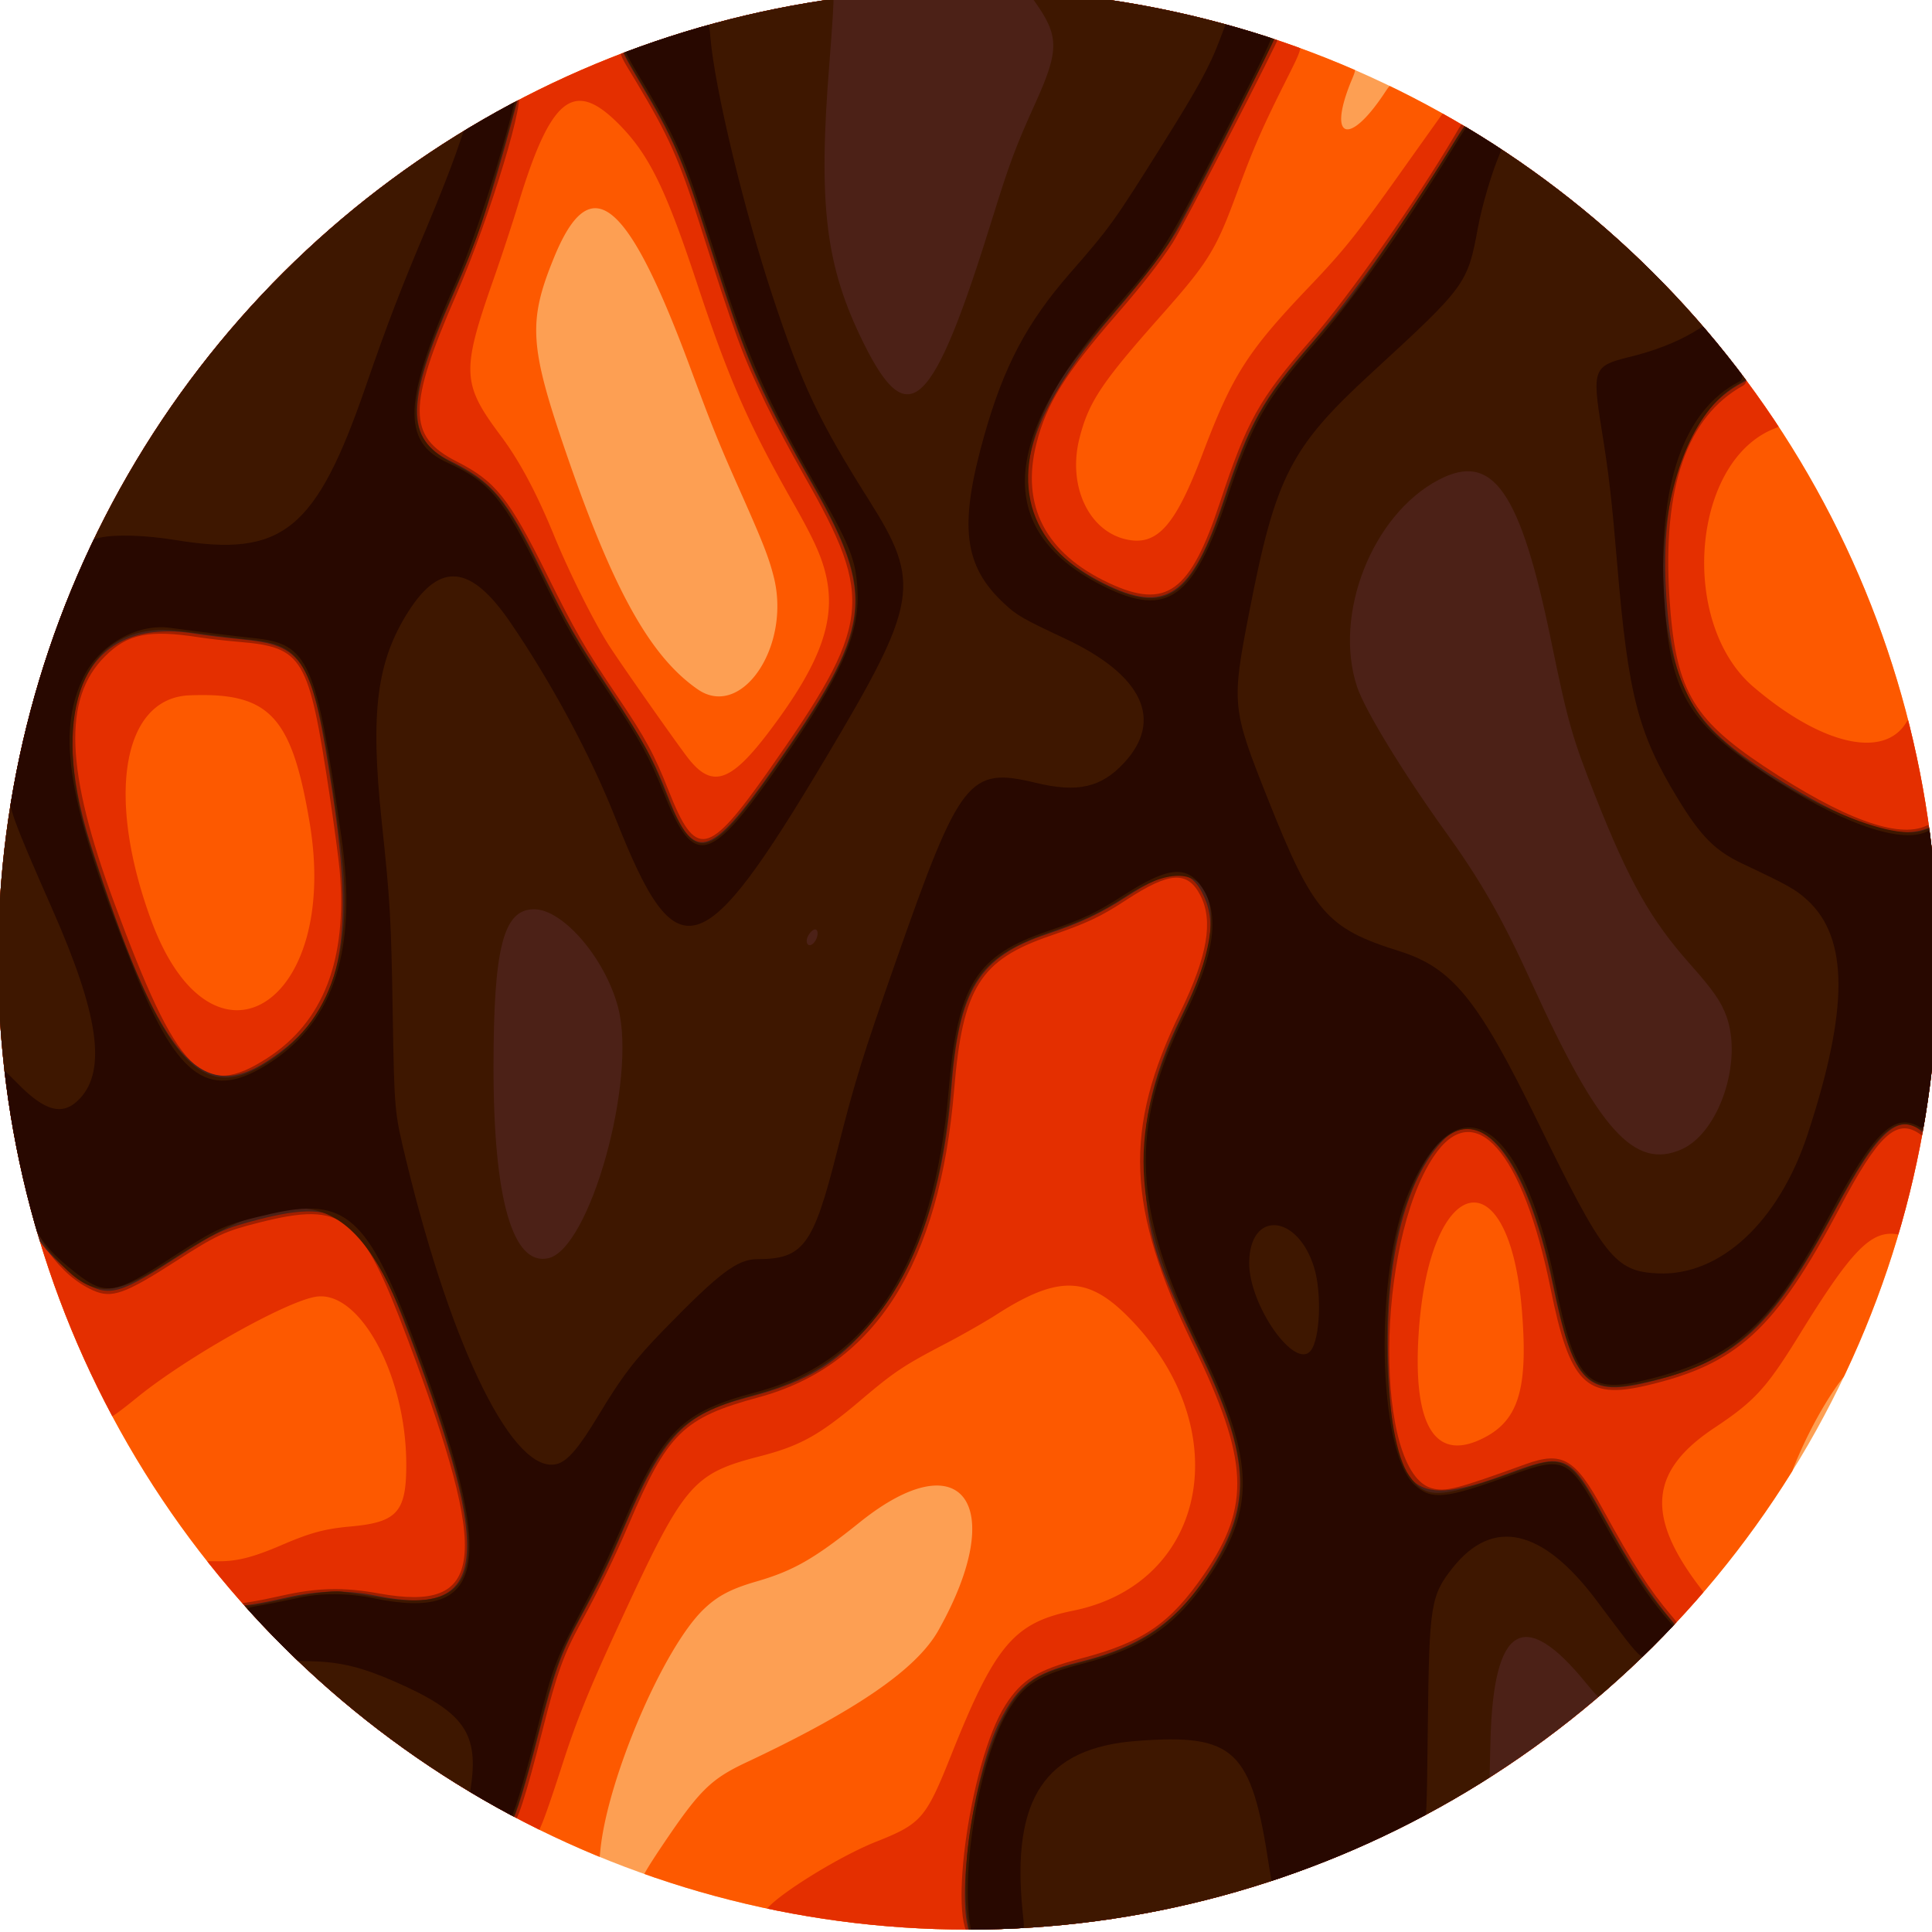 <svg xmlns="http://www.w3.org/2000/svg" xml:space="preserve" width="90" height="90" viewBox="0 0 23.813 23.813"><defs><clipPath id="a" clipPathUnits="userSpaceOnUse"><circle cx="295.963" cy="96.93" r="186.814" style="fill:red;stroke-width:334.563"/></clipPath></defs><g clip-path="url(#a)" transform="matrix(0 -.064 .064 0 5.729 30.769)"><path d="M283.783 285.089c-22.185-1.271-47.905-7.8-66.322-16.834-3.59-1.76-7.346-3.566-8.348-4.012-17.21-7.657-44.98-30.054-59.444-47.942-40.55-50.152-53.756-122.423-32.711-179.035.974-2.62 2.45-6.667 3.279-8.996C155.81-71.557 278.79-120.16 377.093-73.243 468.513-29.61 511.11 86.154 467.93 173.615c-1.15 2.328-2.87 5.98-3.822 8.114-2.777 6.22-10.553 18.896-16.65 27.141-38.167 51.617-98.96 79.926-163.675 76.219" style="fill:#fd9f53"/><path d="M283.43 284.729c-4.172-.243-10.283-.852-13.582-1.353-19.71-2.995-48.006-11.956-53.127-16.824-3.797-3.61-13.347-8.875-20.694-11.41-1.99-.687-3.945-1.423-4.342-1.635-1.42-.76-15.724-11.62-18.322-13.91a526 526 0 0 0-6.47-5.568c-31.967-27.053-56.275-78.985-58.99-126.03-1.328-23.017 5.013-66.14 10.85-73.783.214-.282 2.204.87 6.554 3.792 10.643 7.15 12.82 9.35 16.038 16.192 9.939 21.135 17.944 32.79 25.41 36.995 24.232 13.65 36.694 4.61 20.845-15.123-7.052-8.78-9.344-12.783-11.413-19.932-1.434-4.954-2.824-7.563-5.47-10.265-7.558-7.719-32.371-18.342-46.135-19.752-3.133-.321-3.121-.022-.236-6.217 1.381-2.967 3.054-6.561 3.716-7.988s1.204-2.752 1.204-2.944c0-5.017 26.6-39.677 38.12-49.672a685 685 0 0 0 6.447-5.656c2.274-2.04 2.472-2.191 11.878-9.068 82.76-60.507 199.754-42.538 261.15 40.109 5.311 7.15 14.536 21.788 15.813 25.092.344.89 2.047 4.635 3.785 8.323s3.521 7.723 3.964 8.966c.442 1.243.924 2.421 1.07 2.617.967 1.294 4.889 13.677 6.829 21.56 5.12 20.805 6.519 38.42 4.97 62.574-.606 9.452-5.614 33.944-8.354 40.853a624 624 0 0 0-2.81 7.301c-4.2 11.113-3.318 10.152-7.744 8.432-10.445-4.057-11.579-.018-1.831 6.52 2.632 1.765 2.613 1.429.33 6.038-11.96 24.15-39.334 56.496-54.96 64.944-.505.273-2.49 1.654-4.41 3.068-18.902 13.926-51.788 27.456-76.148 31.328-2.918.464-6.576 1.081-8.128 1.371-6.977 1.305-23.274 1.785-35.807 1.055m86.286-225.243c3.725-.95 6.567-2.062 16.196-6.341 9.667-4.296 12.386-5.395 24.137-9.759 32.675-12.132 38.335-19.173 21.079-26.221-12.288-5.02-17.035-4.722-37.625 2.355-26.377 9.066-39.149 16.178-45.493 25.331-5.871 8.47 8.328 18.044 21.706 14.635" style="fill:#fd5900"/><path d="M283.254 284.707c-10.004-.6-18.53-1.96-29.457-4.7-12.016-3.014-10.848-2.492-10.66-4.765.39-4.686-3.666-8.498-19.265-18.112-10.466-6.45-12.903-8.67-18.102-16.49-8.152-12.26-16.64-13.207-29.95-3.339-2.896 2.147-2.32 2.21-5.633-.627-1.528-1.31-3.596-3.016-4.595-3.792-31.756-24.672-61.917-96.373-57.875-137.584.19-1.94.447-6.226.57-9.525.31-8.244 3.134-28.046 4.001-28.046 1.973 0 10.594 13.443 13.802 21.52 3.45 8.688 4.445 9.547 16.758 14.458 21.088 8.412 25.418 12.072 27.72 23.44 5.303 26.178 35.579 31.71 56.82 10.381 7.66-7.69 7.702-13.479.184-25.172-1.372-2.135-3.863-6.5-5.535-9.702-4.278-8.19-5.413-9.894-10.931-16.404-6.716-7.922-8.799-11.665-10.795-19.403-3.363-13.03-5.247-14.62-31.96-26.942-13.022-6.007-18.715-8.317-27.443-11.131-9.54-3.077-13.406-4.533-13.406-5.05 0-.258.397-1.251.882-2.209.485-.957.882-1.998.882-2.314 0-6.424 31.782-46.314 43.039-54.02.873-.597 1.905-1.442 2.293-1.876.9-1.007 4.529-3.814 5.108-3.95.328-.078.426.658.386 2.894-.068 3.769.715 6.896 3.135 12.523 2.368 5.506 3.114 8.28 3.56 13.23.816 9.068 2.803 10.796 12.33 10.723 16.8-.13 32.99-8.85 31.946-17.207-.695-5.563-11.603-25.006-19.42-34.615-3.285-4.038-4.36-5.638-4.02-5.978 2.722-2.723 32.43-14.108 45.115-17.29 64.413-16.16 136.811 6.428 182.53 56.95 10.07 11.125 26.51 34.769 27.58 39.663.131.6 1.664 4.107 3.407 7.794 1.742 3.686 3.47 7.567 3.839 8.624s.906 2.28 1.193 2.718c8.091 12.35 13.974 53.726 12.005 84.437-.711 11.088-7.069 40.439-9.36 43.215-.16.194-.57 1.067-.908 1.94-1.045 2.691-.606 2.754-8.556-1.226-8.408-4.21-12.35-5.923-20.7-8.998-11.313-4.166-13.434-5.484-24.224-15.05-12.546-11.123-16.258-13.575-23.207-15.332-9.08-2.296-17.822 1.753-19.446 9.006-1.334 5.96 2.564 9.44 16.475 14.712 15.205 5.761 19.675 8.614 32.182 20.536 7.088 6.757 9.866 8.98 22.1 17.682a6069 6069 0 0 1 11.067 7.883l.837.606-2.182 4.229c-8.763 16.982-37.34 48.61-49.687 54.99-.637.33-2.765 1.783-4.729 3.23-4.256 3.135-3.851 3.075-4.83.714-6.523-15.738-37.435-18.086-49.655-3.771-11.113 13.018-13.932 25.036-6.893 29.392.645.4 1.042.854.882 1.01-.534.524-10.11 2.745-15.062 3.494-2.692.407-5.152.875-5.468 1.039-3.103 1.615-23.945 2.47-38.674 1.587m-54.873-81.123c30.2-2.439 26.533-17.96-4.702-19.902-17.205-1.07-24.212 3.04-20.183 11.838 3.364 7.348 9.426 9.313 24.885 8.064m142.217-134.18c3.383-.87 6.69-2.397 13.206-6.1 15.272-8.68 23.878-12.451 42.47-18.609 18.372-6.084 24.827-9.27 30.718-15.161 8.603-8.602 4.991-13.04-15.694-19.289-3.492-1.055-9.936-3.175-14.318-4.712-17.733-6.219-20.127-6.109-30.132 1.383-4.816 3.606-10.908 6.862-19.226 10.275-7.454 3.058-17.047 7.876-21.52 10.808-4.019 2.634-17.04 11.771-20.935 14.69-6.346 4.756-5.298 8.343 4.638 15.868 13.413 10.158 21.872 13.137 30.793 10.846m-48.186-99.3c20.533-3.463 25.07-7.76 24.44-23.149-.528-12.89-19.508-16.111-43.314-7.352-31.8 11.701-16.478 36.462 18.874 30.5" style="fill:#e42f00"/><path d="M283.43 284.729c-6.258-.365-13.25-1.199-20.726-2.472-1.378-.234-1.405-.455-.264-2.137 2.995-4.414-.25-7.894-14.29-15.327-23.458-12.418-30.126-19.68-34.238-37.296-2.71-11.612.44-14.705 18.737-18.4 26.523-5.354 37.057-14.698 25.381-22.51-16.783-11.228-60.886-11.466-63.88-.345-.721 2.677-.21 4.668 4.637 18.065 2.54 7.02 1.097 9.523-8.524 14.781-10.505 5.742-15.755 9.117-20.589 13.237-2.945 2.51-2.813 2.597-12.629-8.263-31.596-34.958-49.276-79.777-49.64-125.84-.045-5.637 33.92-1.187 44.99 5.895 4.883 3.123 6.764 6.165 8.945 14.465 3.172 12.075 6.731 17.266 16.361 23.864 13.08 8.962 21.934 8.526 43.993-2.165 26.615-12.9 41.514-13.471 64.205-2.464 10.736 5.208 17.513 6.371 22.417 3.847 4.793-2.466 4.582-5.941-.865-14.263-3.252-4.968-4.471-7.555-6.916-14.674-4.639-13.507-9.99-16.848-29.601-18.484-33.599-2.802-53.217-15.261-59.265-37.637-3.923-14.513-6.898-17.561-24.406-25.007-6.364-2.707-12.626-5.75-19.191-9.33-6.001-3.27-9.563-4.54-20.385-7.268-13.002-3.278-18.42-5.042-18.42-6 0-4.915 25.87-38.807 37.672-49.353 5.063-4.524 4.863-4.452 5.174-1.845.133 1.116.725 4.172 1.315 6.791 1.583 7.021 1.704 11.959.46 18.874-3.67 20.397 6.278 21.535 48.81 5.583 24.236-9.09 26.74-12.257 22.627-28.621-1.68-6.681-2.404-8.238-7.557-16.248-6.218-9.662-7.105-12.181-5.538-15.724 11.492-25.98 91.665-26.84 144.36-1.549 35.358 16.97 79.28 59.323 86.237 83.157.648 2.216-23.834-5.17-38.847-11.722-21.5-9.383-27.276-9.382-32.044.005-3.844 7.569-6.996 10.095-21.758 17.434-11.017 5.478-14.19 7.31-23.468 13.562-8.048 5.423-11.233 7.156-18.182 9.895-13.242 5.22-12.785 7.58 3.718 19.193 28.296 19.912 33.077 20.499 56.819 6.973 4.475-2.55 10.676-5.856 13.78-7.35 9.831-4.727 12.776-5.812 34.925-12.863 12.3-3.916 16.83-5.94 27.179-12.148 7.129-4.275 6.251-4.507 8.732 2.309 8.214 22.566 11.483 49.262 9.61 78.465-.732 11.422-7.653 43.039-9.421 43.039-.764 0-36.814-18.565-39.837-20.515-3.69-2.38-8.154-5.862-13.725-10.706-11.561-10.05-17.243-13.596-24.907-15.54-12.03-3.052-21.218 1.728-26.95 14.022-5.12 10.983-1.746 15.605 15.556 21.311 15.6 5.145 19.977 7.582 31.01 17.267 8.508 7.469 26.862 20.394 39.781 28.014 3.271 1.93 3.202 1.45.803 5.602-12.097 20.94-46.033 55.42-49.092 49.88-5.974-10.818-19.496-15.542-40.665-14.206-17.7 1.116-23.366 4.275-32.62 18.18-10.165 15.276-14.057 25.924-11.463 31.364 1.38 2.895-17.084 4.435-38.331 3.198m29.834-308.845c2.148-.19 8.657-1.062 14.464-1.937 26.578-4.007 28.385-5.08 29.427-17.467.204-2.425.593-5.838.865-7.585 1.514-9.742.69-13.835-3.667-18.204-8.117-8.14-22.03-7.614-47.463 1.795-33.032 12.22-37.915 17.02-29.93 29.421 7.009 10.887 19.01 15.508 36.304 13.977" style="fill:#a01f00"/><path d="M283.254 284.707c-13.435-.805-22.029-2.365-20.722-3.76 4.31-4.6.792-8.655-14.704-16.947-22.599-12.095-28.815-18.73-33.047-35.277-3.25-12.706-.826-15.162 19.035-19.291 23.712-4.93 35.094-13.967 26.937-21.39-8.439-7.68-25.342-11.298-46.82-10.02-20.923 1.244-23.655 4.928-16.959 22.866 4.141 11.092 3.74 11.974-8.441 18.578-8.878 4.813-15.283 9.02-20.109 13.207-1.946 1.689-2.395 1.35-11.386-8.61-30.017-33.251-47.105-74.195-49.286-118.094-.457-9.2-.603-8.546 2.03-9.138 8.337-1.876 30.306 1.552 39.446 6.155 7.053 3.551 9.298 6.554 11.454 15.319 3.114 12.656 8.37 19.78 19.409 26.303 11.853 7.005 20.862 6.281 40.545-3.256 16.291-7.895 20.878-9.42 30.896-10.277 11.697-1 21.562 1.036 33.486 6.908 11.455 5.642 17.558 6.824 22.942 4.442 5.855-2.59 5.85-6.17-.024-15.2-3.049-4.689-4.956-8.751-7.036-14.992-4.397-13.19-10.711-17.112-29.817-18.522-18.12-1.338-33.369-6.233-43.102-13.837-9.42-7.36-13.11-13.087-16.321-25.322-3.269-12.454-7.331-16.289-25.42-23.993-6.605-2.813-10.389-4.658-17.286-8.432-6.489-3.55-10.262-4.907-21.683-7.796-9.956-2.52-16.735-4.607-17.543-5.403-2.312-2.276 24.7-38.095 37.106-49.205 4.546-4.07 4.578-4.078 4.88-1.178.12 1.148.728 4.288 1.35 6.978 1.444 6.249 1.557 11.65.367 17.522-4.288 21.138 6.69 22.588 49.498 6.535 23.97-8.989 27.148-13.03 22.988-29.232-1.718-6.692-2.437-8.258-7.152-15.575-8.163-12.667-8.334-13.938-2.806-20.956 4.474-5.68 8.491-8.137 16.603-10.154 64.846-16.127 136.923 6.328 182.707 56.92 11.93 13.183 30.537 40.823 26.755 39.743-.34-.097-1.888-.517-3.44-.934-16.49-4.428-23.872-6.91-34.54-11.612-20.549-9.056-27.806-9.221-31.976-.73-4.094 8.337-7.324 11.037-21.33 17.828-10.377 5.031-12.13 6.037-23.102 13.247-9.564 6.284-13.48 8.413-20.316 11.043-12.754 4.907-11.98 7.972 5.048 19.993 27.578 19.47 33.254 20.241 55.484 7.541 4.948-2.826 11.425-6.331 14.393-7.788 9.523-4.675 13.843-6.272 35.702-13.192 11.998-3.8 16.549-5.825 26.81-11.937 4.948-2.946 6.62-3.785 6.912-3.466.906.989 4.858 13.44 6.804 21.434 4.963 20.381 6.348 38.222 4.819 62.066-.678 10.57-6.96 40.14-9.018 42.45-.227.256-27.888-13.641-36.928-18.554-4.14-2.249-9.435-6.228-17.244-12.956-24.726-21.303-41.526-21.877-51.652-1.765-6.032 11.981-2.578 17.01 15.874 23.11 14.979 4.952 19.49 7.474 30.367 16.98 8.925 7.798 23.794 18.317 39.062 27.632 2.754 1.68 3.584 2.355 3.42 2.783-4.429 11.54-35.921 46.513-48.759 54.147-.28.167-.727-.336-1.295-1.456-5.762-11.371-21.78-16.642-44.252-14.562-16.655 1.541-22.833 5.813-33.157 22.927-7.943 13.167-10.596 21.49-8.559 26.85.774 2.037.932 1.89-2.62 2.449-7.602 1.196-23.252 1.574-35.277.853M328.056-25.49c26.148-3.964 28.412-5.33 29.62-17.865.28-2.904.753-6.787 1.053-8.63 3.385-20.81-13.008-28.884-40.686-20.039-40.536 12.956-50.203 20.865-41.602 34.041 9.163 14.036 21.593 17.045 51.615 12.493" style="fill:#4c2117"/><path d="M285.852 284.357c-15.744-.874-23.688-2.33-22.57-4.138 2.949-4.772-.389-8.285-15.63-16.446-23.296-12.476-30.062-20.239-33.517-38.45-1.773-9.346 1.492-12.083 18.514-15.52 34.37-6.939 40.993-20.679 14.092-29.23-14.117-4.488-43.003-3.74-50.17 1.299-4.716 3.314-4.557 5.752 1.454 22.346 2.63 7.259 1.599 9.008-8.61 14.606-10.218 5.603-14.888 8.59-19.47 12.45-1.396 1.175-2.666 2.133-2.823 2.128-.685-.02-12.413-12.355-13.598-14.302-.168-.276.916-1.382 3.07-3.133 14.793-12.02 11.23-17.888-11.198-18.442l-8.035-.199-3.93-6.538c-15.128-25.174-25.36-61.765-25.334-90.6l.003-2.87 2.205-.376c13.125-2.239 37.29 3.18 44.677 10.02 2.794 2.586 3.893 4.887 5.72 11.972 2.863 11.11 6.925 17.16 15.732 23.434 13.582 9.676 23.044 9.426 44.908-1.189 27.12-13.165 41.522-13.754 64.558-2.638 21.187 10.224 32.628 4.592 22.396-11.025-3.246-4.953-4.784-8.177-7.064-14.804-4.853-14.106-10.313-17.52-30.678-19.18-32.697-2.666-52.248-15.068-58.176-36.901-4.068-14.984-7.184-18.134-25.785-26.068-6.712-2.863-10.829-4.866-17.815-8.668-6.59-3.587-9.845-4.75-21.66-7.735-9.595-2.424-16.192-4.424-16.937-5.133-.307-.294.73-2.125 6.877-12.154 3.906-6.37 13.242-18.732 18.65-24.694 2.64-2.91 5.352-5.945 6.025-6.742.673-.798 3.025-3.085 5.227-5.081 4.19-3.8 4.622-3.952 4.635-1.628.003.557.472 3.1 1.042 5.652 1.255 5.613 1.842 10.04 1.591 11.993-.103.798-.608 4.116-1.124 7.375-3.319 20.989 7.076 22.074 51.413 5.366 26.737-10.075 29.914-20.584 13.726-45.4-7.929-12.152-7.715-15.741 1.404-23.608 9.988-8.616 51.283-13.444 79.59-9.305 3.105.454 7.153 1.009 8.996 1.234 45.312 5.535 100.498 42.385 125.73 83.956 1.12 1.844 3.062 5.019 4.318 7.056 2.983 4.841 4.12 7.055 3.62 7.055-.485 0-16.672-4.572-21.837-6.168-4.807-1.485-8.58-2.97-16.58-6.529-20.293-9.025-27.158-8.98-31.877.204-4.03 7.847-6.9 10.243-19.917 16.632-11.343 5.568-14.448 7.341-24.147 13.79-9.51 6.322-12.288 7.857-18.957 10.47-14.457 5.663-13.938 8.36 4.048 21.01 27.75 19.515 33.089 20.11 56.983 6.342 3.783-2.18 9.578-5.278 12.876-6.884 10.037-4.888 12.938-5.962 35.278-13.069 12.394-3.942 17.402-6.178 27.504-12.278 3.098-1.87 5.747-3.284 5.887-3.141 2.26 2.298 11.436 39.157 10.085 40.509-.122.121-5.746-.223-12.5-.765-27.45-2.204-39.188-.78-54.019 6.557-17.57 8.692-13.05 13.347 24.158 24.876 10.433 3.233 13.666 4.441 22.072 8.248 10.17 4.606 12.895 4.581 19.558-.173l2.234-1.594v3.186c0 8.73-6.796 42.566-8.99 44.763-.27.27-37.156-18.757-39.893-20.578-3.72-2.476-6.826-4.93-13.324-10.533-9.39-8.094-12.469-10.308-18.004-12.943-15.4-7.332-27.543-3.206-34.64 11.772-5.485 11.575-1.953 16.324 16.779 22.569 14.992 4.998 19.049 7.285 30.22 17.037 2.685 2.344 6.23 5.343 7.88 6.665 3.169 2.54 21.948 15.17 29.104 19.574 2.328 1.434 4.424 2.777 4.658 2.986 1.777 1.591-20.84 30.589-30.991 39.734-1.604 1.445-4.59 4.201-6.636 6.125-3.288 3.09-9.56 8.08-10.71 8.52-.23.088-.807-.574-1.282-1.47-8.975-16.941-52.062-20.226-67.045-5.112-11.247 11.347-21.833 34.12-18.938 40.744.967 2.213-.314 2.406-23.396 3.517-1.65.08-6.91-.073-11.69-.338zm-.848-41.37c2.875-1.033 5.063-2.556 10.076-7.01 8.53-7.582 15.911-11.75 32.27-18.218 11.275-4.458 14.32-5.327 29.81-8.507 29.08-5.97 36.683-11.262 31.191-21.713-6.719-12.787-25.924-20.341-39.884-15.689-4.459 1.486-16.579 8.884-27.942 17.057-9.537 6.859-16.687 10.93-29.157 16.604-28.319 12.884-35.945 19.763-31.949 28.818 3.172 7.186 16.824 11.806 25.585 8.658m16.77-175.538c0-.618-1.338-1.608-2.174-1.608-1.006 0-1.17.773-.312 1.469.962.779 2.486.864 2.486.139m-15.102-37.907c9.437-2.445 18.983-10.594 18.983-16.204 0-5.906-7.357-7.8-30.339-7.811-25.44-.012-38.378 3.683-36.874 10.531 1.76 8.016 34.263 17.103 48.23 13.484m31.154-53.462c34.614-4.617 38.594-6.336 39.705-17.154.207-2.024.622-5.506.92-7.738 1.114-8.314 1.182-9.318.823-11.994-1.882-14.03-18.799-18.634-41.448-11.28-39.317 12.768-49.357 20.365-42.684 32.297 7.573 13.543 21.448 18.702 42.684 15.87" style="fill:#3e1700"/><path d="M284.312 284.163c-12.744-.628-21.624-2.296-20.658-3.881 3.004-4.928-.785-8.873-16.56-17.244-21.448-11.38-27.72-18.239-31.93-34.915-3.033-12.019-.743-14.23 18.867-18.217 31.34-6.372 38.93-18.706 17.262-28.052-15.676-6.762-50.033-6.098-56.53 1.093-2.961 3.278-2.687 5.896 1.96 18.714 3.647 10.062 3.238 10.928-8.105 17.154-9.826 5.393-15.323 8.97-19.802 12.888-2.02 1.766-1.91 1.796-5.074-1.387-3.592-3.613-4.505-2.338 8.916-12.45 13.746-10.358 15.886-19.88 6.2-27.589-5.322-4.237-7.212-4.542-29.773-4.803-18.318-.212-18.821-.236-19.226-.923-3.052-5.176-12.736-28.368-12.107-28.996.081-.082 1.685-.38 3.564-.662 22.555-3.388 25.61-6.616 24.167-25.534-1.344-17.624-11.066-24.118-32.84-21.936-4.446.445-4.073.867-4.374-4.934l-.25-4.804 1.343-.252c10.854-2.036 32.477 1.652 41.735 7.119 5.348 3.158 7.024 5.81 9.373 14.842 3.074 11.814 7.63 18.134 17.833 24.739 12.763 8.261 22.094 7.68 43.39-2.703 26.411-12.875 41.657-13.529 63.677-2.73 11.724 5.75 19.331 6.759 24.532 3.254 4.295-2.894 3.945-6.528-1.434-14.899-3.498-5.443-4.7-7.973-7.025-14.794-4.718-13.842-10.337-17.335-30.689-19.078-33.157-2.839-52.26-15.018-58.092-37.037-3.8-14.347-7.287-17.89-25.188-25.592-4.56-1.962-10.115-4.53-12.347-5.708-14.703-7.757-14.381-7.63-27.91-11.037-10.17-2.56-16.893-4.64-16.893-5.224 0-.206.98-2.029 2.176-4.05l2.176-3.676 1.374.22c10.902 1.743 14.977-1.11 20.888-14.626 2.718-6.213 3.728-10.308 3.886-15.753.15-5.139-.414-4.134 5.233-9.321 5.255-4.827 4.766-4.846 5.693.216.32 1.747.895 4.604 1.28 6.35.974 4.423.951 9.515-.066 14.464C168.412 4.573 179.45 6.335 222.4-9.7c24.152-9.016 27.908-13.27 24.56-27.823-1.97-8.56-2.692-10.214-8.071-18.465-7.813-11.985-7.952-13.23-2.256-20.188 4.458-5.446 7.82-7.436 16.022-9.487 5.67-1.417 22.231-4.24 22.634-3.856.082.077-1.354 1.609-3.19 3.403-5.471 5.349-6.307 8.786-2.91 11.974 5.52 5.18 16.313 3.608 36.538-5.322 17.208-7.599 20.129-8.646 23.212-8.324 8.505.889 33.262 8.54 43.23 13.359l4.602 2.225.426 1.845c.696 3.018.516 8.849-.456 14.775-3.368 20.522 1.876 26.957 29.81 36.575 11.467 3.948 18.707 6.726 30.162 11.572 5.045 2.134 11.54 4.7 14.433 5.703l5.262 1.822 2.764 4.553c3.105 5.112 3.142 5.212 1.794 4.89-10.453-2.5-26.83-7.812-34.13-11.07-23.189-10.35-31.128-10.748-35.198-1.764-3.638 8.03-6.936 10.786-21.36 17.843-10.536 5.154-13.348 6.77-23.086 13.267-8.675 5.788-12.295 7.777-19.084 10.486-14.703 5.866-13.925 8.832 5.947 22.675 16.59 11.557 24.639 15.117 33.128 14.651 5.903-.323 8.588-1.417 21.03-8.563 14.447-8.298 24.04-12.601 38.093-17.086 17.107-5.459 19.9-6.395 23.728-7.957 4.722-1.926 9.264-4.313 15.96-8.385 2.716-1.652 5.05-2.897 5.188-2.767.357.34 4.073 10.73 4.695 13.13.815 3.144.897 3.03-2.387 3.313-9.89.855-32.933 6.4-49.83 11.992-17.118 5.665-23.968 8.907-39.335 18.615-15.883 10.035-19.661 9.4-49.388-8.309-40.385-24.058-41.731-28.752-11.648-40.626 11.962-4.722 26.096-12.32 37.691-20.262 10.996-7.53 11.628-13.43 2.092-19.53-9.616-6.15-19.406-7.414-40.332-5.206-15.697 1.657-18.74 1.832-37.192 2.14-18.933.317-18.904.314-28.552 2.658-36.594 8.89-60.407 20.762-58.168 29 .552 2.031 3.088 4.192 9.312 7.938 7.605 4.576 10.722 6.962 16.691 12.78 10.847 10.569 13.434 14.007 13.441 17.862.015 8.832 2.594 10.746 20.62 15.303 13.625 3.444 18.31 4.894 37.087 11.478 34.975 12.264 37.136 13.969 34.023 26.839-1.941 8.023-.908 12.587 3.848 16.99 8.265 7.65 16.9 3.57 23.888-11.287 3.923-8.344 4.472-9.3 6.73-11.74 7.32-7.906 14.999-8.828 32.45-3.896 13.278 3.752 21.702 8.2 31.161 16.45 9.012 7.86 9.865 8.474 25.038 17.984 10.703 6.708 14.844 8.972 19.932 10.895l3.175 1.2-.042 1.279c-.04 1.213-1.604 6.55-2.206 7.523-.21.34-4.453-1.671-16.656-7.896-24.866-12.684-24.77-12.624-36.625-22.87-25.253-21.826-42.572-22.303-52.901-1.457-6.023 12.154-2.38 17.21 17.06 23.677 14.382 4.784 18.832 7.312 29.88 16.97 8.492 7.425 21.408 16.57 37.14 26.298 2.527 1.563 4.656 2.895 4.732 2.96.14.122-3.78 6.84-3.991 6.84-.065 0-.732-.26-1.483-.58-3.685-1.564-9.954-3.416-14.24-4.206-10.83-1.999-11.24-2.3-27.97-20.506-14.326-15.588-19.92-18.451-45.94-23.512-17.817-3.466-18.585-3.39-35.983 3.528-22.015 8.756-25.008 11.335-29.406 25.345-3.217 10.245-9.285 15.17-32.86 26.668-26.168 12.764-28.818 14.861-29.208 23.11-.567 12.02 9.933 23.328 26.808 28.873 24.142 7.931 37.779 7.909 45.093-.074 2.042-2.228 2.847-3.662 6.983-12.434 2.509-5.32 5.284-8.077 12.62-12.537 12.532-7.616 19.88-9.516 44.95-11.623 12.761-1.072 17.33-1.6 26.281-3.04 11.361-1.828 12.072-1.551 13.748 5.367 1.137 4.695 2.837 9.088 4.763 12.31l1.37 2.294-1.12 1.194c-4.22 4.495-8.876 7.075-9.733 5.395-5.457-10.696-19.8-15.726-41.353-14.503-18.198 1.033-24.179 4.409-33.99 19.185-9.44 14.215-13.737 26.008-11.4 31.293l.57 1.29-3.937.56c-7.833 1.116-20.872 1.46-32.865.87m-47.625-120.606c10.351-3.2 11.003-12.43.882-12.495-8.195-.054-20.888 8.908-16.86 11.903 2.374 1.766 11.131 2.09 15.978.592m82.726-187.303c34.265-4.91 37.376-6.284 38.472-17 .317-3.091 1.222-10.471 1.97-16.049.854-6.367-3.271-13.593-9.5-16.642-10.9-5.337-24.564-2.975-56.342 9.74-21.337 8.537-25.494 14.728-17.748 26.435 8.093 12.23 21.909 16.559 43.148 13.516" style="fill:#280800"/></g></svg>